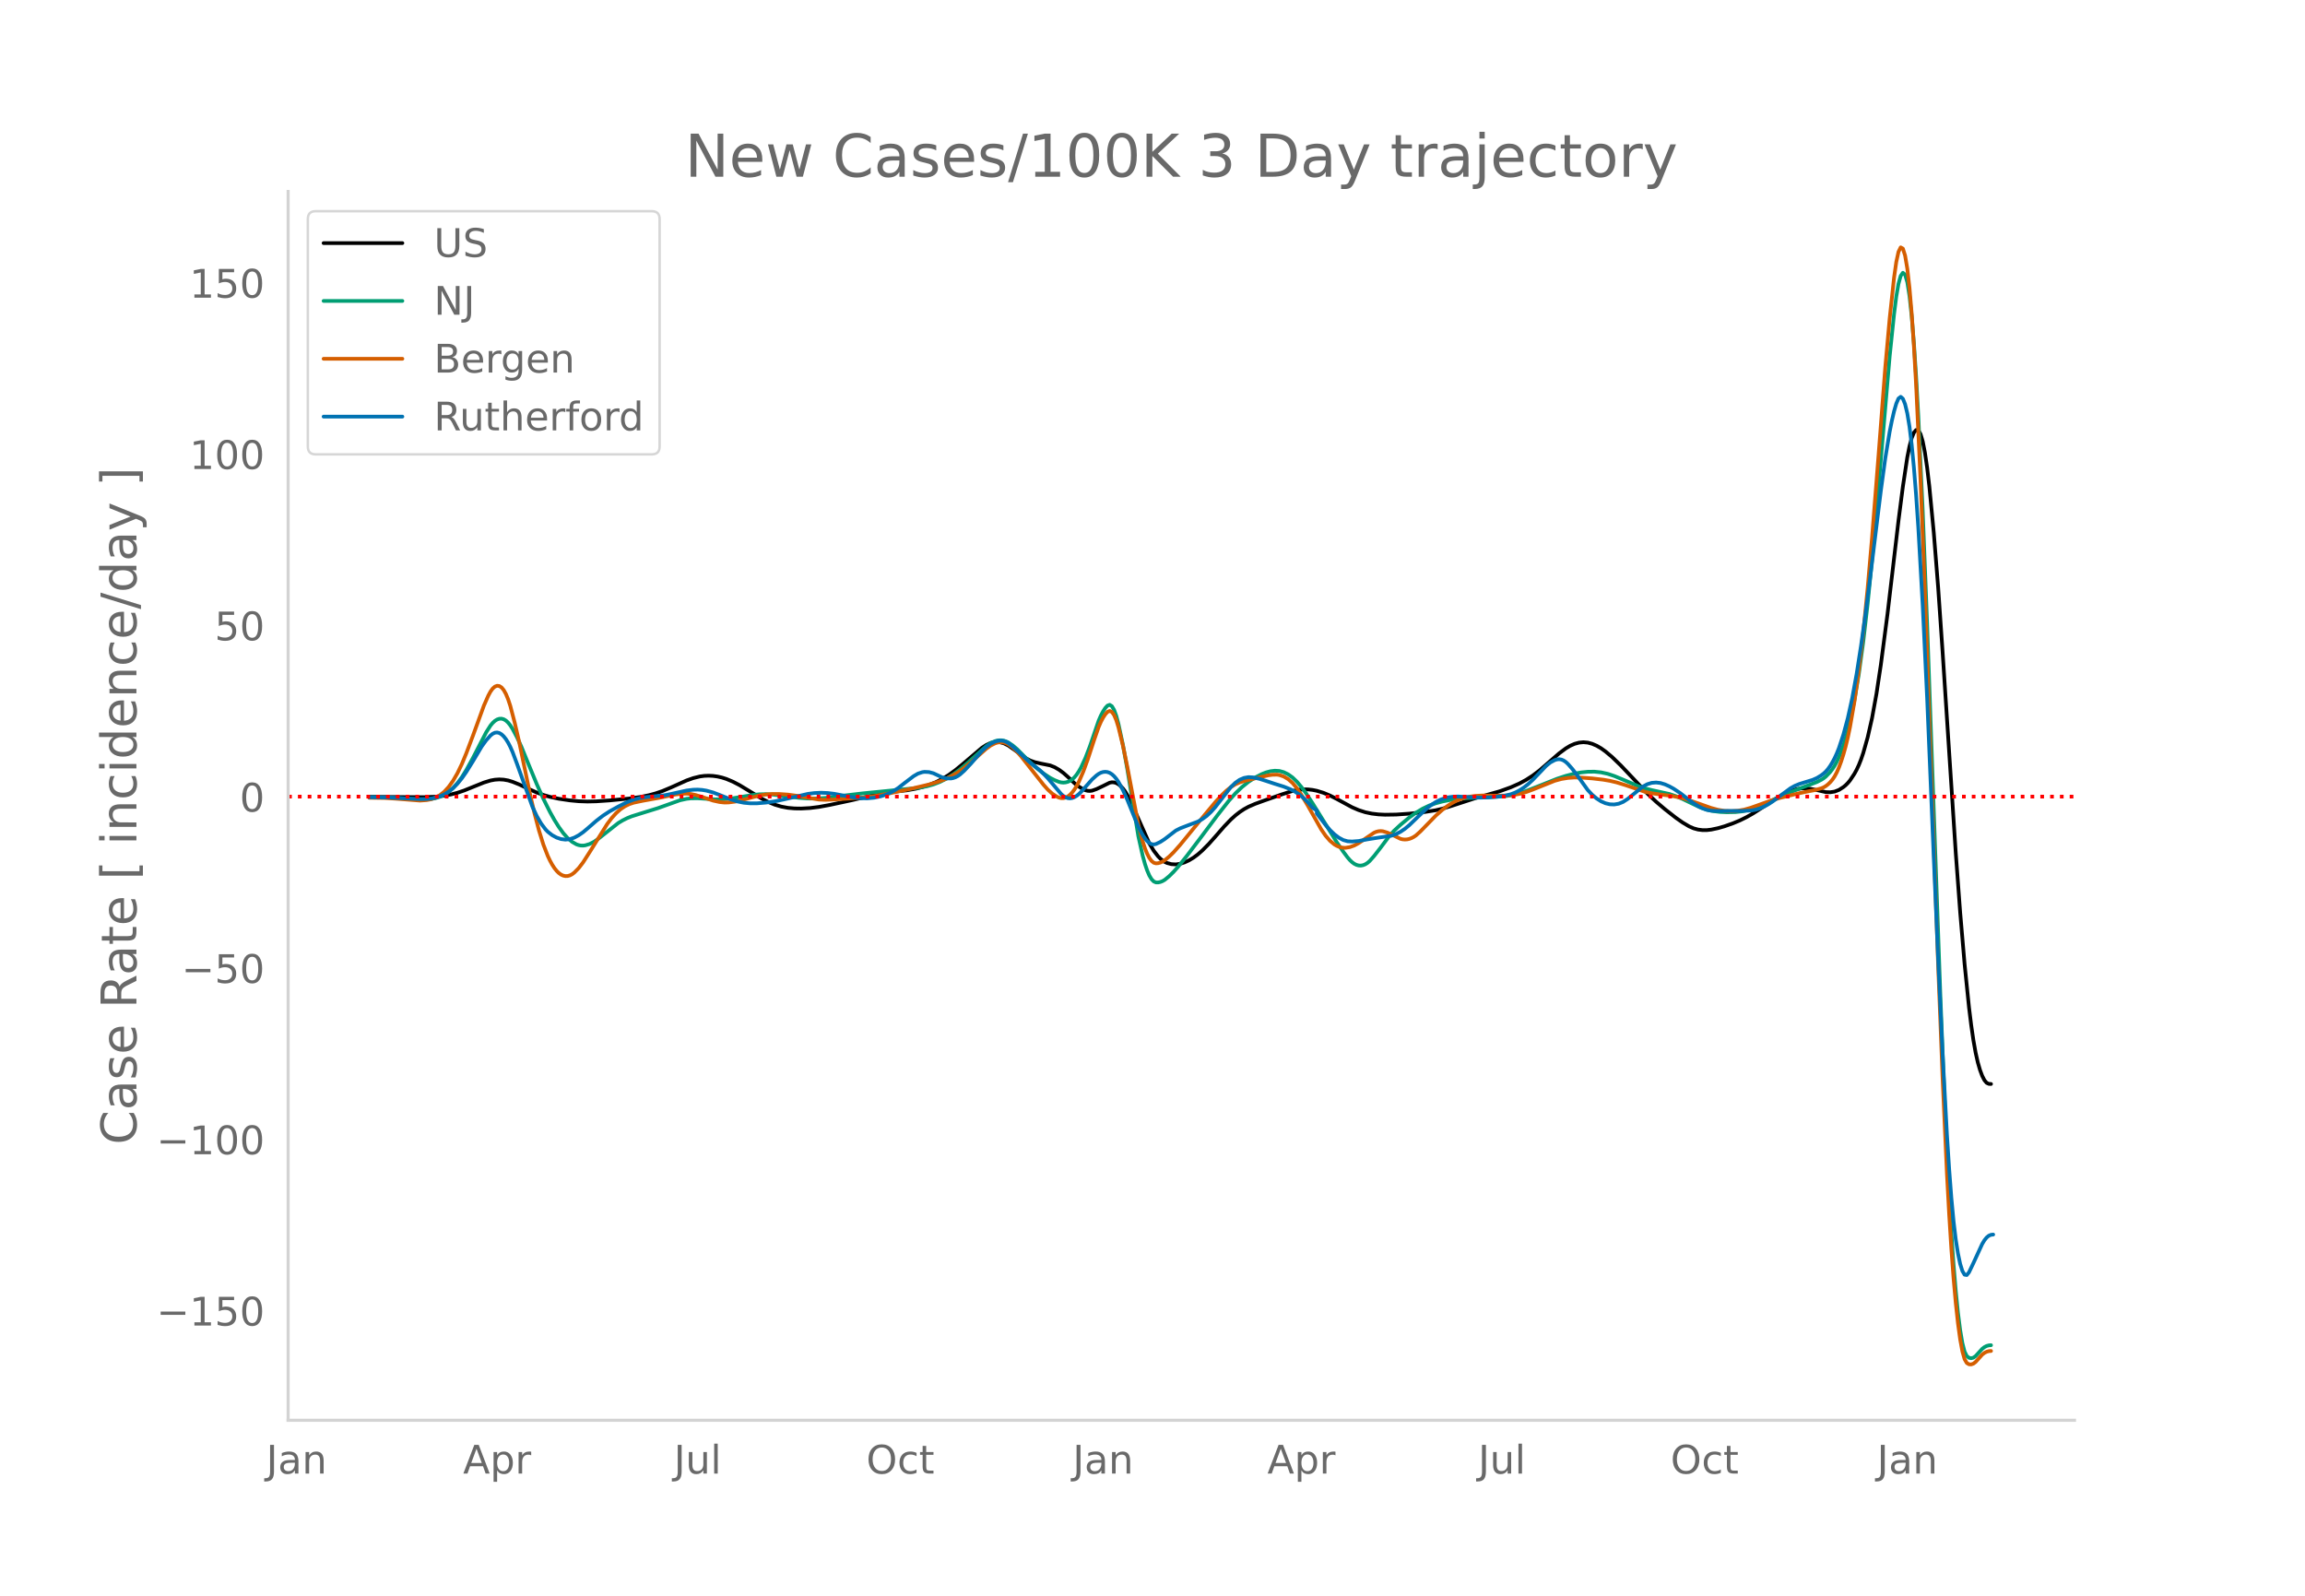<svg height="864" viewBox="0 0 936 648" width="1248" xmlns="http://www.w3.org/2000/svg" xmlns:xlink="http://www.w3.org/1999/xlink"><defs><style>*{stroke-linecap:butt;stroke-linejoin:round}</style></defs><g id="figure_1"><path d="M0 648h936V0H0z" style="fill:#fff" id="patch_1"/><g id="axes_1"><path d="M117 576.72h725.4V77.76H117z" style="fill:none" id="patch_2"/><path clip-path="url(#peb8b454199)" d="m149.973 323.567 14.316.106 8.053.034 4.474-.193 3.58-.396 2.684-.502 2.684-.696 2.684-.91 4.474-1.805 3.58-1.441 2.684-.825 1.79-.327 1.789-.115 1.79.1 1.789.322 1.79.543 2.684 1.076 3.58 1.7 3.578 1.594 2.685.983 2.684.771 3.579.77 4.474.666 3.579.338 3.58.118 3.578-.077 5.369-.366 8.053-.781 4.474-.63 3.58-.73 2.683-.74 2.685-.923 3.579-1.496 6.263-2.818 2.685-.946 2.684-.668 1.79-.24 1.79-.072 1.789.088 1.79.248 1.789.407 1.79.562 2.684 1.125 2.684 1.388 3.58 2.166 5.368 3.282 2.684 1.39 2.685 1.118 2.684.786 2.684.498 2.685.236 2.684.04 3.58-.197 3.578-.446 4.474-.821 8.948-1.92 12.527-2.93 3.58-.416 6.263-.68 3.579-.642 2.684-.665 2.684-.852 2.685-1.083 2.684-1.34 2.684-1.657 2.685-1.945 2.684-2.196 8.053-6.856 1.79-1.154 1.79-.833 1.789-.388 1.79.058 1.789.479 1.79.893 2.684 1.91 4.474 3.274 1.79.934 1.789.633 2.684.617 3.58.714 1.789.715 1.79 1.026 1.79 1.314 1.789 1.58 2.684 2.561 1.79 1.402 1.79 1.1.894.386.895.227.895.058.894-.112 1.79-.632 2.684-1.275 2.685-1.328.894-.175.895.047.895.27.895.495.894.727.895.965.895 1.205.895 1.445 1.79 3.593 7.158 16.081 1.79 2.967 1.789 2.314.895.909.894.744.895.579.895.42 1.79.483 1.789.11 1.79-.256 1.79-.566 1.789-.823 1.79-1.075 1.789-1.324 1.79-1.57 2.684-2.701 2.684-3.021 3.58-4.094 2.684-2.8 1.79-1.616 1.789-1.401 1.79-1.19 1.789-.98 2.684-1.161 3.58-1.303 7.158-2.512 4.474-1.432 2.684-.51 1.79-.144 1.789.025 1.79.197 1.79.357 2.683.82 2.685 1.115 2.684 1.36 6.264 3.395 2.684 1.156 2.684.869 2.685.563 2.684.317 2.684.133 4.474-.066 5.369-.369 6.263-.674 4.474-.712 2.685-.628 3.579-1.087 9.842-3.205 9.843-2.778 4.474-1.608 3.58-1.583 2.683-1.457 2.685-1.728 2.684-2.041 4.474-3.875 3.58-3.116 2.684-2.003 1.79-1.073 1.789-.782 1.79-.487 1.789-.172 1.79.163 1.789.488 1.79.767 1.789 1.034 1.79 1.284 2.684 2.254 3.58 3.465 4.473 4.717 6.263 6.648 3.58 3.346 3.579 3.037 4.474 3.502 2.684 1.886 2.684 1.598 1.79.776 1.79.496 1.789.228 1.79.004 1.79-.207 2.683-.568 2.685-.764 3.579-1.267 2.684-1.124 2.685-1.32 2.684-1.52 3.58-2.302 6.263-4.09 2.684-1.506 1.79-.843 1.79-.67 1.789-.494 1.79-.28 1.789-.025 1.79.204 2.684.524 3.579.817 1.79.06 1.789-.268 1.79-.693 1.79-1.143.894-.745.895-.894.894-1.071 1.79-2.691.895-1.636.895-1.908.894-2.256.895-2.619 1.79-6.326 1.79-7.876 1.789-9.824 1.79-11.85 2.684-20.488 2.684-22.787 1.79-15.232 1.79-13.844 1.789-11.882.895-4.485.894-3.339.895-2.194.895-1.047.895.131.894 1.481.895 3 .895 4.554.895 6.106.895 7.607 1.79 18.653 1.789 22.37 1.79 25.953 5.368 81.967 1.79 24.104 1.79 20.934 1.789 17.558.894 7.232.895 6.134.895 5.034.895 3.971.895 3.093.894 2.396.895 1.737.895 1.079.895.419.894.044h0" style="fill:none;stroke:#000;stroke-linecap:round;stroke-width:1.5" id="line2d_1"/><path clip-path="url(#peb8b454199)" d="m149.973 323.746 7.158.092 6.263.339 7.159.467 2.684-.04 1.79-.153 1.79-.34 1.789-.55 1.79-.834 1.789-1.19 1.79-1.554 1.789-1.97 1.79-2.442 1.79-2.881 2.683-4.883 5.37-10.39 1.789-2.805.895-1.074.894-.816.895-.556.895-.298.895-.037.894.242.895.535.895.831.895 1.129.895 1.41 1.79 3.369 1.789 3.86 2.684 6.573 3.58 8.654 2.684 5.952 2.684 5.364 1.79 3.205 1.789 2.855 1.79 2.481 1.79 2.017 1.789 1.529 1.79 1.029.894.31.895.167.895.028.894-.11 1.79-.543 1.79-.906 1.79-1.258 8.052-6.36 1.79-1.069 1.79-.894 1.789-.727 3.579-1.127 7.158-2.218 8.948-3.194 2.684-.583 1.79-.201 2.684-.028 3.58.235 3.579.213 3.579-.073 2.684-.26 4.474-.7 4.474-.752 2.684-.276 2.685-.052 2.684.16 3.579.437 7.158.901 3.58.256 3.579.017 3.579-.244 7.158-.918 8.053-.94 15.211-1.52 7.159-.7 3.579-.634 2.684-.754 2.684-1.04 2.685-1.367 2.684-1.694 2.684-1.989 2.685-2.262 8.053-7.234 1.79-1.218 1.789-.79.895-.23.894-.11.895.022.895.154.895.288.895.42 1.79 1.198 1.789 1.515 2.684 2.722 2.684 2.665 2.685 2.392 2.684 2.106 2.684 1.77 1.79.927 1.79.708.894.22.895.074.895-.08.895-.233.894-.396.895-.597.895-.836.895-1.085.895-1.332.894-1.58 1.79-3.867 1.79-4.67 3.579-10.474.894-2.052.895-1.71.895-1.368.895-.976.895-.335.894.554.895 1.493.895 2.432.895 3.324 1.79 8.383 1.789 9.925 4.474 27.21 1.79 8.044.894 3.218.895 2.65.895 2.074.894 1.5.895.926.895.385.895.015.895-.186.894-.354.895-.521 1.79-1.47 1.79-1.772 1.789-1.997 3.579-4.46 5.369-7.063 7.158-9.553 4.474-5.69 2.684-3.034 2.685-2.597 2.684-2.159 2.684-1.741 2.685-1.383 1.79-.71 1.789-.471 1.79-.214 1.789.106 1.79.489 1.789.875 1.79 1.286 1.79 1.72 1.789 2.127 1.79 2.409 2.684 4.078 9.842 15.856 2.684 3.917 1.79 2.386.895 1.042.895.853.894.65.895.45.895.246.895.044.895-.16.894-.36.895-.564.895-.766 1.79-2.026 2.684-3.442 3.579-4.77 1.79-1.996 2.684-2.491 3.579-2.959 2.684-1.934 2.685-1.625 2.684-1.28 2.684-.935 2.685-.715 3.579-.703 3.579-.46 3.58-.245 14.316-.656 2.684-.437 2.684-.636 3.58-1.127 4.473-1.748 8.053-3.215 3.58-1.181 3.579-.918 2.684-.481 2.684-.273 2.685-.031 2.684.276 2.684.587 2.685.89 3.579 1.48 6.263 2.677 2.685.891 2.684.674 7.158 1.587 2.685.895 2.684 1.139 7.158 3.429 2.685.923 2.684.575 2.684.328 2.685.126 3.579-.063 2.684-.289 2.684-.597 2.685-.893 2.684-1.156 10.738-4.813 5.368-2.11 6.264-2.363 1.79-.916.894-.568.895-.706 1.79-1.854.894-1.159.895-1.375.895-1.65.895-1.936 1.79-4.729.894-2.808.895-3.185.894-3.637 1.79-8.674 1.79-10.644 1.79-13.012 1.789-15.48 1.79-17.857 1.789-19.862 5.369-62.767 1.79-17.241.894-7.04.895-5.192.894-3.225.895-1.258.895.764.895 3.061.895 5.635.894 8.262.895 10.891.895 13.518.895 16.08 1.79 38.482 1.789 45.811 5.368 150.695 1.79 44.993 1.79 36.91.894 14.989.895 12.723.895 10.673.895 8.84.895 7.049.894 5.258.895 3.469.895 1.793.895.697.894.177.895-.226.895-.63 2.684-2.96.895-.686.895-.466.895-.246.894-.069h0" style="fill:none;stroke:#009e73;stroke-linecap:round;stroke-width:1.5" id="line2d_2"/><path clip-path="url(#peb8b454199)" d="m149.973 323.942 6.263.098 4.474.282 9.843.775 2.684-.197 1.79-.345 1.79-.648 1.789-.984 1.79-1.42 1.789-1.954 1.79-2.496 1.789-3.09 1.79-3.732 1.79-4.32 2.683-7.109 4.474-12.278 1.79-4.062.895-1.65.895-1.23.894-.781.895-.336.895.112.895.568.894 1.067.895 1.61.895 2.163.895 2.715 1.79 6.828 1.789 7.748 2.684 12.833 1.79 8.596 1.79 7.74 1.789 6.812 1.79 5.73 1.79 4.612.894 1.889.895 1.626.894 1.376.895 1.13.895.885.895.64.895.41.894.19.895-.027.895-.243.895-.459.894-.668 1.79-1.814 1.79-2.327 2.684-4.2 7.158-11.448 1.79-2.372 1.79-1.993 1.789-1.588 1.79-1.2 1.789-.882 1.79-.586 3.579-.752 7.158-1.293 6.263-1.295 2.685-.306 1.79-.027 1.789.169 1.79.365 2.684.794 4.474 1.507 2.684.581 1.79.187 1.79-.013 2.684-.345 2.684-.591 7.158-1.908 2.685-.422 2.684-.186 2.684.006 3.58.248 3.578.479 8.948 1.537 2.685.116 3.579-.135 11.632-.782 4.474-.584 6.263-1.128 8.053-1.703 8.053-1.904 3.58-1.062 2.684-.995 2.684-1.242 2.685-1.557 2.684-1.897 2.684-2.222 6.264-5.566 1.79-1.299 1.789-.88.895-.276.894-.15.895-.005.895.142.895.288.895.436 1.79 1.28 1.789 1.709 1.79 2.095 8.947 11.337 1.79 2.013 1.79 1.615 1.789 1.158.895.397.894.225.895.004.895-.228.895-.458.894-.691.895-.932.895-1.183.895-1.434.895-1.686 1.79-4.116 1.789-4.862 2.684-8.18 1.79-5.116.894-2.062.895-1.718.895-1.374.895-.989.895-.394.894.411.895 1.258.895 2.103.895 2.907 1.79 7.332 1.789 8.634 4.474 23.494 1.79 6.87.894 2.726.895 2.229.895 1.728.894 1.226.895.726.895.254.895-.07.895-.25.894-.399.895-.547 1.79-1.477 1.79-1.75 2.684-3.015 9.842-12.045 4.474-5.364 2.684-2.909 1.79-1.7 1.79-1.438 1.79-1.113 1.789-.787 2.684-.815 8.948-2.076 1.79-.235 1.789-.02.895.135 1.79.608 1.789 1.06 1.79 1.571 1.79 2.14 1.789 2.656 2.684 4.513 5.369 9.51 1.79 2.603 1.789 2.065 1.79 1.483.894.525.895.39.895.27.894.146.895.026 1.79-.287 1.79-.645 1.789-.977 6.263-4.234.895-.373.895-.221.895-.071.895.08 1.79.541 1.789.794 3.579 1.748.895.203.894.071.895-.061.895-.194.895-.33.895-.465.894-.604 1.79-1.609 6.263-6.424 2.685-2.386 1.79-1.366 1.789-1.17 1.79-.968 1.789-.772 1.79-.59 1.79-.41 2.683-.372 2.685-.15 5.368.05 4.474-.027 2.685-.215 2.684-.475 2.684-.738 2.685-.988 8.948-3.587 2.684-.73 2.684-.437 2.685-.178 2.684.054 4.474.328 4.474.521 2.684.457 2.685.633 3.579 1.1 8.053 2.746 2.684.573 3.58.498 4.473.556 3.58.706 2.684.763 4.473 1.55 5.37 1.9 2.683.725 2.685.448 2.684.145 2.685-.176 2.684-.48 2.684-.76 3.58-1.273 4.473-1.6 3.58-1.069 7.158-1.76 3.579-.768 3.579-.69 2.684-.742.895-.37.895-.526.895-.69.894-.856.895-1.04.895-1.31.895-1.67.895-2.046.894-2.422.895-2.798.895-3.193.895-3.678.894-4.254 1.79-10.287 1.79-12.715 1.79-15.354 1.789-18.046 1.79-20.553 2.684-34.063 2.684-35.035 1.79-19.912 1.79-16.61.894-6.294.895-4.114.894-1.809.895.497.895 2.829.895 5.29.895 7.883.894 10.501.895 13.12.895 15.737 1.79 38.56 1.789 45.19 2.684 77.233 2.685 74.677 1.79 45.475 1.789 39.324.895 16.365.894 14.128.895 11.936.895 9.97.895 8.23.895 6.534.894 4.839.895 3.144.895 1.56.895.528.894.05.895-.317.895-.685 2.684-2.987.895-.688.895-.468.895-.249.894-.069h0" style="fill:none;stroke:#d55e00;stroke-linecap:round;stroke-width:1.5" id="line2d_3"/><path clip-path="url(#peb8b454199)" d="m149.973 323.741 8.053.113 6.263.333 6.264.313 2.684-.057 1.79-.165 1.79-.349 1.789-.554 1.79-.781 1.789-1.105 1.79-1.45 1.789-1.814 1.79-2.189 1.79-2.562 2.683-4.324 3.58-6.028 1.79-2.478 1.789-1.987.895-.71.894-.412.895-.097.895.216.895.53.894.835.895 1.135.895 1.433.895 1.731.895 2.03 1.79 4.779 6.263 17.431 1.79 3.816 1.789 3.076 1.79 2.375.894.929 1.79 1.392 1.79.971 1.789.603 1.79.227 1.789-.19 1.79-.61 1.789-.96 1.79-1.24 1.79-1.508 3.578-3.116 2.685-2.073 2.684-1.76 3.58-1.982 3.578-1.79 2.685-1.01 2.684-.688 2.684-.377 7.159-.72 2.684-.53 6.263-1.385 2.685-.324 1.79-.045 1.789.12 1.79.294 2.684.737 2.684 1.02 4.474 1.773 2.684.859 2.685.536 2.684.239 2.684-.019 3.58-.289 3.579-.498 3.579-.751 9.842-2.28 2.685-.345 2.684-.122 2.684.108 2.685.323 3.579.674 4.474.821 2.684.304 2.685.04 2.684-.244 2.684-.545 1.79-.562 1.79-.736 1.789-.933 1.79-1.155 2.684-2.097 3.579-2.721 1.79-1.044 1.79-.59.894-.123 1.79.088 1.789.479 1.79.84 1.79.823 1.789.431 1.79.019.894-.17.895-.311.895-.46.894-.607 1.79-1.59 2.684-2.846 4.474-5.155 1.79-1.668 1.79-1.301 1.789-.857.895-.26.894-.143.895-.003.895.161.895.33.895.5 1.79 1.409 3.578 3.299 2.685 2.561 1.79 1.48 2.684 2.08 1.79 1.646 1.789 1.894 3.579 4.24 1.79 2.1.894.786.895.554.895.322.894.088.895-.139.895-.344.895-.525.895-.703.894-.88 4.474-5.074 1.79-1.628.895-.65.894-.47.895-.28.895-.092.895.103.895.32.894.559.895.805.895 1.05.895 1.294 1.79 3.265 1.789 3.955 4.474 10.997 1.79 3.333.894 1.361.895 1.1.895.783.894.456.895.128.895-.177 1.79-.85 1.79-1.162 4.473-3.442 1.79-.918 3.579-1.38 3.579-1.343 1.79-.998 1.789-1.294 1.79-1.652 1.79-2.027 6.263-8.024 1.79-1.756 1.789-1.246 1.79-.751 1.789-.316 1.79.1 2.684.594 2.684.856 3.58 1.185 3.578 1.118 2.685 1.07 1.79.92 1.789 1.183 1.79 1.463 1.789 1.784 1.79 2.116 1.79 1.174v1.205l3.578 4.653 1.79 2.068 1.79 1.722 1.789 1.367 1.79.962 1.79.505 1.789.099 2.684-.205 3.58-.674 3.578-.56 6.264-.939 1.79-.647 1.789-.932 1.79-1.207 1.789-1.478 3.58-3.457 3.578-3.378 1.79-1.395 1.79-1.155 1.789-.906 1.79-.648 1.789-.405 1.79-.227 1.79-.065 3.578.187 5.369.273 3.58-.1 3.578-.26 2.685-.386 2.684-.617 1.79-.668 1.79-.918 1.789-1.168 1.79-1.417 1.789-1.661 3.579-3.735 1.79-1.888 1.789-1.469 1.79-.95.894-.272.895-.09.895.135.895.37.895.602.894.823 1.79 2.036 1.79 2.333 4.473 6.24 1.79 1.9 1.79 1.505 1.789 1.146 1.79.787 1.79.428 1.789.069 1.79-.302 1.789-.724 1.79-1.159 6.263-5.075 1.79-.969 1.789-.549 1.79-.142 1.79.209 1.789.544 1.79.802 1.789.986 2.684 1.798 3.58 2.739 1.789 1.336 1.79 1.128 1.789.91 1.79.653 1.79.354 2.683.114 9.843-.028 3.58-.166 1.789-.275 1.79-.535 1.789-.785 1.79-.98 1.789-1.161 3.58-2.68 3.578-2.633 1.79-.996 1.79-.735 3.579-1.106 1.79-.542 1.789-.79 1.79-1.101.894-.678.895-.824.895-1.03.894-1.244.895-1.461.895-1.685.895-1.946.895-2.246 1.79-5.413 1.789-6.653 1.79-8.12 1.789-9.818 1.79-11.443 1.789-12.737 1.79-13.948 4.473-36.277 1.79-13.111 1.79-10.86.894-4.47.895-3.83.895-3.122.895-2.074.894-.687.895.768.895 2.223.895 3.718.895 5.417.894 7.322.895 9.266.895 11.21.895 13.156 1.79 31.725 1.789 37.411 2.684 64.5 1.79 41.621 1.79 37.932 1.789 33.41.895 13.868.894 11.699.895 9.53.895 7.43.895 5.664.895 4.234.894 2.872.895 1.509.895.146.895-1.106 1.79-3.741 3.578-7.782.895-1.485.895-1.115.895-.745.894-.375.895-.095h0" style="fill:none;stroke:#0072b2;stroke-linecap:round;stroke-width:1.5" id="line2d_4"/><path clip-path="url(#peb8b454199)" d="M117 323.492h725.4" style="fill:none;stroke:red;stroke-dasharray:1.5,2.475;stroke-dashoffset:0;stroke-width:1.5" id="line2d_5"/><path d="M117 576.72V77.76" style="fill:none;stroke:#d3d3d3;stroke-linecap:square;stroke-linejoin:miter;stroke-width:1.25" id="patch_3"/><path d="M117 576.72h725.4" style="fill:none;stroke:#d3d3d3;stroke-linecap:square;stroke-linejoin:miter;stroke-width:1.25" id="patch_4"/><g id="matplotlib.axis_1"><g id="xtick_1"><g style="fill:#696969" transform="matrix(.16 0 0 -.16 108.112 598.378)" id="text_1"><defs><path d="M9.813 72.906h9.859V5.078q0-13.187-5-19.14-5-5.954-16.094-5.954h-3.75v8.297h3.078q6.531 0 9.219 3.672Q9.813-4.39 9.813 5.078z" id="DejaVuSans-74"/><path d="M34.281 27.484q-10.89 0-15.093-2.484-4.204-2.484-4.204-8.5 0-4.781 3.157-7.594 3.156-2.797 8.562-2.797 7.485 0 12 5.297 4.516 5.297 4.516 14.078v2zm17.922 3.72V0H43.22v8.297Q40.14 3.328 35.547.953q-4.594-2.375-11.234-2.375-8.391 0-13.36 4.719Q6 8.016 6 15.922q0 9.219 6.172 13.906 6.187 4.688 18.437 4.688h12.61v.89q0 6.203-4.078 9.594-4.078 3.39-11.453 3.39-4.688 0-9.141-1.124-4.438-1.125-8.531-3.375v8.312q4.921 1.906 9.562 2.844 4.64.953 9.031.953 11.875 0 17.735-6.156 5.86-6.14 5.86-18.64z" id="DejaVuSans-97"/><path d="M54.89 33.016V0h-8.984v32.719q0 7.765-3.031 11.61-3.031 3.858-9.078 3.858-7.281 0-11.484-4.64-4.204-4.625-4.204-12.64V0H9.08v54.688h9.03v-8.5q3.235 4.937 7.594 7.374Q30.078 56 35.797 56q9.422 0 14.25-5.828 4.844-5.828 4.844-17.156z" id="DejaVuSans-110"/></defs><use xlink:href="#DejaVuSans-74"/><use x="29.492" xlink:href="#DejaVuSans-97"/><use x="90.771" xlink:href="#DejaVuSans-110"/></g></g><g id="xtick_2"><g style="fill:#696969" transform="matrix(.16 0 0 -.16 188.03 598.378)" id="text_2"><defs><path d="M34.188 63.188 20.797 26.906h26.812zm-5.579 9.718h11.188L67.578 0h-10.25l-6.64 18.703h-32.86L11.188 0H.78z" id="DejaVuSans-65"/><path d="M18.11 8.203v-29H9.077v75.484h9.031v-8.296q2.844 4.875 7.157 7.234Q29.594 56 35.594 56q9.968 0 16.187-7.906 6.235-7.907 6.235-20.797T51.78 6.484q-6.218-7.906-16.187-7.906-6 0-10.328 2.375-4.313 2.375-7.157 7.25zm30.578 19.094q0 9.906-4.079 15.547-4.078 5.64-11.203 5.64-7.14 0-11.218-5.64-4.079-5.64-4.079-15.547 0-9.906 4.078-15.547 4.079-5.64 11.22-5.64 7.124 0 11.202 5.64t4.078 15.547z" id="DejaVuSans-112"/><path d="M41.11 46.297q-1.516.875-3.297 1.281Q36.03 48 33.89 48q-7.625 0-11.703-4.953-4.079-4.953-4.079-14.234V0H9.08v54.688h9.03v-8.5q2.844 4.984 7.375 7.39Q30.031 56 36.531 56q.922 0 2.047-.125 1.125-.11 2.484-.36z" id="DejaVuSans-114"/></defs><use xlink:href="#DejaVuSans-65"/><use x="68.408" xlink:href="#DejaVuSans-112"/><use x="131.885" xlink:href="#DejaVuSans-114"/></g></g><g id="xtick_3"><g style="fill:#696969" transform="matrix(.16 0 0 -.16 273.643 598.378)" id="text_3"><defs><path d="M8.5 21.578v33.11h8.984V21.922q0-7.766 3.016-11.656 3.031-3.875 9.094-3.875 7.265 0 11.484 4.64 4.234 4.64 4.234 12.656v31h8.985V0h-8.984v8.406Q42.047 3.422 37.718 1q-4.313-2.422-10.032-2.422-9.421 0-14.312 5.86Q8.5 10.296 8.5 21.578zM31.11 56z" id="DejaVuSans-117"/><path d="M9.422 75.984h8.984V0H9.422z" id="DejaVuSans-108"/></defs><use xlink:href="#DejaVuSans-74"/><use x="29.492" xlink:href="#DejaVuSans-117"/><use x="92.871" xlink:href="#DejaVuSans-108"/></g></g><g id="xtick_4"><g style="fill:#696969" transform="matrix(.16 0 0 -.16 351.783 598.378)" id="text_4"><defs><path d="M39.406 66.219q-10.75 0-17.078-8.016-6.312-8-6.312-21.828 0-13.766 6.312-21.781 6.328-8 17.078-8 10.735 0 17.016 8 6.281 8.015 6.281 21.781 0 13.828-6.281 21.828-6.281 8.016-17.016 8.016zm0 8q15.328 0 24.5-10.281 9.188-10.282 9.188-27.563 0-17.234-9.188-27.516-9.172-10.28-24.5-10.28-15.375 0-24.593 10.25-9.204 10.265-9.204 27.546t9.204 27.563q9.218 10.28 24.593 10.28z" id="DejaVuSans-79"/><path d="M48.781 52.594v-8.407q-3.812 2.11-7.64 3.157-3.828 1.047-7.735 1.047-8.75 0-13.593-5.547-4.829-5.532-4.829-15.547 0-10.016 4.829-15.563 4.843-5.53 13.593-5.53 3.907 0 7.735 1.046 3.828 1.047 7.64 3.156V2.094Q45.016.344 40.984-.531q-4.015-.89-8.562-.89-12.36 0-19.64 7.765-7.266 7.765-7.266 20.953 0 13.375 7.343 21.031Q20.22 56 33.016 56q4.14 0 8.093-.86 3.953-.843 7.672-2.546z" id="DejaVuSans-99"/><path d="M18.313 70.219V54.688h18.5v-6.985h-18.5V18.016q0-6.688 1.828-8.594 1.828-1.906 7.453-1.906h9.218V0h-9.218q-10.407 0-14.36 3.875-3.953 3.89-3.953 14.14v29.688H2.687v6.984h6.594V70.22z" id="DejaVuSans-116"/></defs><use xlink:href="#DejaVuSans-79"/><use x="78.711" xlink:href="#DejaVuSans-99"/><use x="133.691" xlink:href="#DejaVuSans-116"/></g></g><g id="xtick_5"><g style="fill:#696969" transform="matrix(.16 0 0 -.16 435.603 598.378)" id="text_5"><use xlink:href="#DejaVuSans-74"/><use x="29.492" xlink:href="#DejaVuSans-97"/><use x="90.771" xlink:href="#DejaVuSans-110"/></g></g><g id="xtick_6"><g style="fill:#696969" transform="matrix(.16 0 0 -.16 514.626 598.378)" id="text_6"><use xlink:href="#DejaVuSans-65"/><use x="68.408" xlink:href="#DejaVuSans-112"/><use x="131.885" xlink:href="#DejaVuSans-114"/></g></g><g id="xtick_7"><g style="fill:#696969" transform="matrix(.16 0 0 -.16 600.238 598.378)" id="text_7"><use xlink:href="#DejaVuSans-74"/><use x="29.492" xlink:href="#DejaVuSans-117"/><use x="92.871" xlink:href="#DejaVuSans-108"/></g></g><g id="xtick_8"><g style="fill:#696969" transform="matrix(.16 0 0 -.16 678.378 598.378)" id="text_8"><use xlink:href="#DejaVuSans-79"/><use x="78.711" xlink:href="#DejaVuSans-99"/><use x="133.691" xlink:href="#DejaVuSans-116"/></g></g><g id="xtick_9"><g style="fill:#696969" transform="matrix(.16 0 0 -.16 762.198 598.378)" id="text_9"><use xlink:href="#DejaVuSans-74"/><use x="29.492" xlink:href="#DejaVuSans-97"/><use x="90.771" xlink:href="#DejaVuSans-110"/></g></g></g><g id="matplotlib.axis_2"><g id="ytick_1"><g style="fill:#696969" transform="matrix(.16 0 0 -.16 63.553 538.267)" id="text_10"><defs><path d="M10.594 35.5h62.593v-8.297H10.594z" id="DejaVuSans-8722"/><path d="M12.406 8.297h16.11v55.625l-17.532-3.516v8.985l17.438 3.515h9.86V8.296H54.39V0H12.406z" id="DejaVuSans-49"/><path d="M10.797 72.906h38.719v-8.312H19.828v-17.86q2.14.735 4.281 1.094 2.157.36 4.313.36 12.203 0 19.328-6.688 7.14-6.688 7.14-18.11 0-11.765-7.328-18.296-7.328-6.516-20.656-6.516-4.593 0-9.36.781-4.75.782-9.827 2.344v9.922q4.39-2.39 9.078-3.563 4.687-1.171 9.906-1.171 8.453 0 13.375 4.437 4.938 4.438 4.938 12.063 0 7.609-4.938 12.047-4.922 4.453-13.375 4.453-3.953 0-7.89-.875-3.922-.875-8.016-2.735z" id="DejaVuSans-53"/><path d="M31.781 66.406q-7.61 0-11.453-7.5Q16.5 51.422 16.5 36.375q0-14.984 3.828-22.484 3.844-7.5 11.453-7.5 7.672 0 11.5 7.5 3.844 7.5 3.844 22.484 0 15.047-3.844 22.531-3.828 7.5-11.5 7.5zm0 7.813q12.266 0 18.735-9.703 6.468-9.688 6.468-28.141 0-18.406-6.468-28.11-6.47-9.687-18.735-9.687-12.25 0-18.718 9.688-6.47 9.703-6.47 28.109 0 18.453 6.47 28.14Q19.53 74.22 31.78 74.22z" id="DejaVuSans-48"/></defs><use xlink:href="#DejaVuSans-8722"/><use x="83.789" xlink:href="#DejaVuSans-49"/><use x="147.412" xlink:href="#DejaVuSans-53"/><use x="211.035" xlink:href="#DejaVuSans-48"/></g></g><g id="ytick_2"><g style="fill:#696969" transform="matrix(.16 0 0 -.16 63.553 468.702)" id="text_11"><use xlink:href="#DejaVuSans-8722"/><use x="83.789" xlink:href="#DejaVuSans-49"/><use x="147.412" xlink:href="#DejaVuSans-48"/><use x="211.035" xlink:href="#DejaVuSans-48"/></g></g><g id="ytick_3"><g style="fill:#696969" transform="matrix(.16 0 0 -.16 73.733 399.136)" id="text_12"><use xlink:href="#DejaVuSans-8722"/><use x="83.789" xlink:href="#DejaVuSans-53"/><use x="147.412" xlink:href="#DejaVuSans-48"/></g></g><g id="ytick_4"><use xlink:href="#DejaVuSans-48" style="fill:#696969" transform="matrix(.16 0 0 -.16 97.32 329.57)" id="text_13"/></g><g id="ytick_5"><g style="fill:#696969" transform="matrix(.16 0 0 -.16 87.14 260.005)" id="text_14"><use xlink:href="#DejaVuSans-53"/><use x="63.623" xlink:href="#DejaVuSans-48"/></g></g><g id="ytick_6"><g style="fill:#696969" transform="matrix(.16 0 0 -.16 76.96 190.44)" id="text_15"><use xlink:href="#DejaVuSans-49"/><use x="63.623" xlink:href="#DejaVuSans-48"/><use x="127.246" xlink:href="#DejaVuSans-48"/></g></g><g id="ytick_7"><g style="fill:#696969" transform="matrix(.16 0 0 -.16 76.96 120.875)" id="text_16"><use xlink:href="#DejaVuSans-49"/><use x="63.623" xlink:href="#DejaVuSans-53"/><use x="127.246" xlink:href="#DejaVuSans-48"/></g></g><g style="fill:#696969" transform="matrix(0 -.2 -.2 0 55.393 464.8)" id="text_17"><defs><path d="M64.406 67.281v-10.39q-4.984 4.64-10.625 6.922-5.64 2.296-11.984 2.296-12.5 0-19.14-7.64-6.641-7.64-6.641-22.094 0-14.406 6.64-22.047 6.64-7.64 19.14-7.64 6.345 0 11.985 2.296 5.64 2.297 10.625 6.938V5.609Q59.234 2.094 53.437.33q-5.78-1.75-12.218-1.75-16.563 0-26.094 10.124-9.516 10.14-9.516 27.672 0 17.578 9.516 27.703 9.531 10.14 26.094 10.14 6.531 0 12.312-1.734 5.797-1.734 10.875-5.203z" id="DejaVuSans-67"/><path d="M44.281 53.078v-8.5q-3.797 1.953-7.906 2.922-4.094.984-8.5.984-6.688 0-10.031-2.047-3.344-2.046-3.344-6.156 0-3.125 2.39-4.906 2.391-1.781 9.626-3.39l3.078-.688q9.562-2.047 13.593-5.781 4.032-3.735 4.032-10.422 0-7.625-6.032-12.078-6.03-4.438-16.578-4.438-4.39 0-9.156.86Q10.688.296 5.422 2v9.281q4.984-2.594 9.812-3.89 4.829-1.282 9.579-1.282 6.343 0 9.75 2.172 3.421 2.172 3.421 6.125 0 3.656-2.468 5.61-2.453 1.953-10.813 3.765l-3.125.735q-8.344 1.75-12.062 5.39-3.704 3.64-3.704 9.985 0 7.718 5.47 11.906Q16.75 56 26.811 56q4.97 0 9.36-.734 4.406-.72 8.11-2.188z" id="DejaVuSans-115"/><path d="M56.203 29.594v-4.39H14.891q.593-9.282 5.593-14.142 5-4.859 13.938-4.859 5.172 0 10.031 1.266 4.86 1.265 9.656 3.812v-8.5Q49.266.734 44.187-.344 39.11-1.422 33.892-1.422q-13.094 0-20.735 7.61-7.64 7.625-7.64 20.625 0 13.421 7.25 21.296Q20.016 56 32.328 56q11.031 0 17.453-7.11 6.422-7.093 6.422-19.296zm-8.984 2.64q-.094 7.36-4.125 11.75-4.032 4.407-10.672 4.407-7.516 0-12.031-4.25-4.516-4.25-5.203-11.97z" id="DejaVuSans-101"/><path d="M44.39 34.188q3.172-1.079 6.172-4.594 3-3.516 6.032-9.672L66.609 0H56l-9.313 18.703q-3.624 7.328-7.015 9.719-3.39 2.39-9.25 2.39h-10.75V0h-9.86v72.906h22.266q12.5 0 18.656-5.234 6.157-5.219 6.157-15.766 0-6.89-3.203-11.437-3.204-4.532-9.297-6.282zM19.673 64.797V38.922h12.406q7.125 0 10.766 3.297 3.64 3.297 3.64 9.687 0 6.39-3.64 9.64-3.64 3.25-10.766 3.25z" id="DejaVuSans-82"/><path d="M8.594 75.984h20.703V69H17.578V-6.203h11.719v-6.984H8.594z" id="DejaVuSans-91"/><path d="M9.422 54.688h8.984V0H9.422zm0 21.296h8.984v-11.39H9.422z" id="DejaVuSans-105"/><path d="M45.406 46.39v29.594h8.985V0h-8.985v8.203Q42.578 3.328 38.25.953q-4.313-2.375-10.375-2.375-9.906 0-16.14 7.906-6.22 7.922-6.22 20.813 0 12.89 6.22 20.797Q17.968 56 27.874 56q6.063 0 10.375-2.375 4.328-2.36 7.156-7.234zm-30.61-19.093q0-9.906 4.079-15.547 4.078-5.64 11.203-5.64 7.125 0 11.219 5.64 4.11 5.64 4.11 15.547 0 9.906-4.11 15.547-4.094 5.64-11.219 5.64-7.125 0-11.203-5.64-4.078-5.64-4.078-15.547z" id="DejaVuSans-100"/><path d="M25.39 72.906h8.297L8.297-9.28H0z" id="DejaVuSans-47"/><path d="M32.172-5.078q-3.797-9.766-7.422-12.735-3.61-2.984-9.656-2.984H7.906v7.516h5.282q3.703 0 5.75 1.765Q21-9.766 23.483-3.219l1.61 4.094-22.11 53.813H12.5l17.094-42.766 17.093 42.766h9.516z" id="DejaVuSans-121"/><path d="M30.422 75.984v-89.171H9.719v6.984H21.39V69H9.719v6.984z" id="DejaVuSans-93"/></defs><use xlink:href="#DejaVuSans-67"/><use x="69.824" xlink:href="#DejaVuSans-97"/><use x="131.104" xlink:href="#DejaVuSans-115"/><use x="183.203" xlink:href="#DejaVuSans-101"/><use x="244.727" xlink:href="#DejaVuSans-32"/><use x="276.514" xlink:href="#DejaVuSans-82"/><use x="343.746" xlink:href="#DejaVuSans-97"/><use x="405.025" xlink:href="#DejaVuSans-116"/><use x="444.234" xlink:href="#DejaVuSans-101"/><use x="505.758" xlink:href="#DejaVuSans-32"/><use x="537.545" xlink:href="#DejaVuSans-91"/><use x="576.559" xlink:href="#DejaVuSans-32"/><use x="608.346" xlink:href="#DejaVuSans-105"/><use x="636.129" xlink:href="#DejaVuSans-110"/><use x="699.508" xlink:href="#DejaVuSans-99"/><use x="754.488" xlink:href="#DejaVuSans-105"/><use x="782.271" xlink:href="#DejaVuSans-100"/><use x="845.748" xlink:href="#DejaVuSans-101"/><use x="907.271" xlink:href="#DejaVuSans-110"/><use x="970.65" xlink:href="#DejaVuSans-99"/><use x="1025.631" xlink:href="#DejaVuSans-101"/><use x="1087.154" xlink:href="#DejaVuSans-47"/><use x="1120.846" xlink:href="#DejaVuSans-100"/><use x="1184.322" xlink:href="#DejaVuSans-97"/><use x="1245.602" xlink:href="#DejaVuSans-121"/><use x="1304.781" xlink:href="#DejaVuSans-32"/><use x="1336.568" xlink:href="#DejaVuSans-93"/></g></g><g style="fill:#696969" transform="matrix(.24 0 0 -.24 278.113 71.76)" id="text_18"><defs><path d="M9.813 72.906h13.28l32.329-60.984v60.984h9.562V0h-13.28L19.39 60.984V0H9.813z" id="DejaVuSans-78"/><path d="M4.203 54.688h8.985l11.234-42.672 11.172 42.672h10.593l11.235-42.672 11.187 42.672h8.985L63.28 0H52.688L40.922 44.828 29.109 0H18.5z" id="DejaVuSans-119"/><path d="M9.813 72.906h9.859V42.094L52.39 72.906h12.703L28.906 38.922 67.672 0H54.688L19.672 35.11V0h-9.86z" id="DejaVuSans-75"/><path d="M40.578 39.313Q47.656 37.797 51.625 33q3.984-4.781 3.984-11.813 0-10.78-7.422-16.703-7.421-5.906-21.093-5.906-4.578 0-9.438.906-4.86.907-10.031 2.72v9.515q4.094-2.39 8.969-3.61 4.89-1.218 10.218-1.218 9.266 0 14.125 3.656 4.86 3.656 4.86 10.64 0 6.454-4.516 10.079-4.515 3.64-12.562 3.64h-8.5v8.11h8.89q7.266 0 11.125 2.906 3.86 2.906 3.86 8.375 0 5.61-3.985 8.61-3.968 3.015-11.39 3.015-4.063 0-8.703-.89-4.641-.876-10.203-2.72v8.782q5.624 1.562 10.53 2.344 4.907.78 9.25.78 11.235 0 17.766-5.109 6.547-5.093 6.547-13.78 0-6.063-3.468-10.235-3.47-4.172-9.86-5.782z" id="DejaVuSans-51"/><path d="M19.672 64.797V8.109h11.922q15.093 0 22.093 6.829 7 6.843 7 21.593 0 14.64-7 21.453-7 6.813-22.093 6.813zm-9.86 8.11h20.266q21.188 0 31.094-8.813 9.922-8.813 9.922-27.563 0-18.86-9.969-27.703Q51.172 0 30.078 0H9.813z" id="DejaVuSans-68"/><path d="M9.422 54.688h8.984V-.984q0-10.438-3.984-15.125-3.969-4.688-12.813-4.688h-3.421v7.61H.594q5.125 0 6.968 2.374 1.86 2.36 1.86 9.829zm0 21.296h8.984v-11.39H9.422z" id="DejaVuSans-106"/><path d="M30.61 48.39q-7.22 0-11.422-5.64-4.204-5.64-4.204-15.453 0-9.813 4.172-15.453 4.188-5.64 11.453-5.64 7.188 0 11.375 5.655 4.203 5.672 4.203 15.438 0 9.719-4.203 15.406-4.187 5.688-11.375 5.688zm0 7.61q11.718 0 18.406-7.625 6.703-7.61 6.703-21.078 0-13.422-6.703-21.078-6.688-7.64-18.407-7.64-11.765 0-18.437 7.64-6.656 7.656-6.656 21.078 0 13.469 6.656 21.078Q18.844 56 30.609 56z" id="DejaVuSans-111"/></defs><use xlink:href="#DejaVuSans-78"/><use x="74.805" xlink:href="#DejaVuSans-101"/><use x="136.328" xlink:href="#DejaVuSans-119"/><use x="218.115" xlink:href="#DejaVuSans-32"/><use x="249.902" xlink:href="#DejaVuSans-67"/><use x="319.727" xlink:href="#DejaVuSans-97"/><use x="381.006" xlink:href="#DejaVuSans-115"/><use x="433.105" xlink:href="#DejaVuSans-101"/><use x="494.629" xlink:href="#DejaVuSans-115"/><use x="546.729" xlink:href="#DejaVuSans-47"/><use x="580.42" xlink:href="#DejaVuSans-49"/><use x="644.043" xlink:href="#DejaVuSans-48"/><use x="707.666" xlink:href="#DejaVuSans-48"/><use x="771.289" xlink:href="#DejaVuSans-75"/><use x="836.865" xlink:href="#DejaVuSans-32"/><use x="868.652" xlink:href="#DejaVuSans-51"/><use x="932.275" xlink:href="#DejaVuSans-32"/><use x="964.063" xlink:href="#DejaVuSans-68"/><use x="1041.064" xlink:href="#DejaVuSans-97"/><use x="1102.344" xlink:href="#DejaVuSans-121"/><use x="1161.523" xlink:href="#DejaVuSans-32"/><use x="1193.311" xlink:href="#DejaVuSans-116"/><use x="1232.52" xlink:href="#DejaVuSans-114"/><use x="1273.633" xlink:href="#DejaVuSans-97"/><use x="1334.912" xlink:href="#DejaVuSans-106"/><use x="1362.695" xlink:href="#DejaVuSans-101"/><use x="1424.219" xlink:href="#DejaVuSans-99"/><use x="1479.199" xlink:href="#DejaVuSans-116"/><use x="1518.408" xlink:href="#DejaVuSans-111"/><use x="1579.59" xlink:href="#DejaVuSans-114"/><use x="1620.703" xlink:href="#DejaVuSans-121"/></g><g id="legend_1"><path d="M128.2 184.5h136.45q3.2 0 3.2-3.2V88.96q0-3.2-3.2-3.2H128.2q-3.2 0-3.2 3.2v92.34q0 3.2 3.2 3.2z" style="fill:none;opacity:.8;stroke:#ccc;stroke-linejoin:miter" id="patch_5"/><path d="M131.4 98.718h32" style="fill:none;stroke:#000;stroke-linecap:round;stroke-width:1.5" id="line2d_6"/><g style="fill:#696969" transform="matrix(.16 0 0 -.16 176.2 104.317)" id="text_19"><defs><path d="M8.688 72.906h9.921V28.61q0-11.718 4.235-16.875 4.25-5.14 13.781-5.14 9.469 0 13.719 5.14 4.25 5.157 4.25 16.875v44.297H64.5V27.391q0-14.25-7.063-21.532-7.046-7.28-20.812-7.28-13.828 0-20.89 7.28-7.047 7.282-7.047 21.532z" id="DejaVuSans-85"/><path d="M53.516 70.516V60.89q-5.61 2.687-10.594 4-4.984 1.328-9.625 1.328-8.047 0-12.422-3.125t-4.375-8.89q0-4.845 2.906-7.313 2.907-2.453 11.016-3.97l5.953-1.218q11.031-2.11 16.281-7.406 5.25-5.297 5.25-14.172 0-10.61-7.11-16.078-7.093-5.469-20.812-5.469-5.172 0-11.015 1.172Q13.14.922 6.89 3.219v10.156q6-3.36 11.765-5.078 5.766-1.703 11.328-1.703 8.438 0 13.032 3.312 4.593 3.328 4.593 9.485 0 5.359-3.297 8.39-3.296 3.032-10.812 4.547L27.484 33.5q-11.03 2.188-15.968 6.875-4.922 4.688-4.922 13.047 0 9.672 6.812 15.234 6.813 5.563 18.766 5.563 5.14 0 10.453-.938 5.328-.922 10.89-2.765z" id="DejaVuSans-83"/></defs><use xlink:href="#DejaVuSans-85"/><use x="73.193" xlink:href="#DejaVuSans-83"/></g><path d="M131.4 122.203h32" style="fill:none;stroke:#009e73;stroke-linecap:round;stroke-width:1.5" id="line2d_8"/><g style="fill:#696969" transform="matrix(.16 0 0 -.16 176.2 127.802)" id="text_20"><use xlink:href="#DejaVuSans-78"/><use x="74.805" xlink:href="#DejaVuSans-74"/></g><path d="M131.4 145.688h32" style="fill:none;stroke:#d55e00;stroke-linecap:round;stroke-width:1.5" id="line2d_10"/><g style="fill:#696969" transform="matrix(.16 0 0 -.16 176.2 151.287)" id="text_21"><defs><path d="M19.672 34.813V8.108H35.5q7.953 0 11.781 3.297 3.844 3.297 3.844 10.078 0 6.844-3.844 10.078-3.828 3.25-11.781 3.25zm0 29.984V42.828h14.61q7.218 0 10.75 2.703 3.546 2.719 3.546 8.282 0 5.515-3.547 8.25-3.531 2.734-10.75 2.734zm-9.86 8.11h25.204q11.28 0 17.375-4.688Q58.5 63.53 58.5 54.89q0-6.703-3.125-10.657-3.125-3.953-9.188-4.922 7.282-1.562 11.313-6.53 4.031-4.954 4.031-12.376 0-9.765-6.64-15.093Q48.25 0 35.984 0H9.812z" id="DejaVuSans-66"/><path d="M45.406 27.984q0 9.766-4.031 15.125-4.016 5.375-11.297 5.375-7.219 0-11.25-5.375-4.031-5.359-4.031-15.125 0-9.718 4.031-15.093t11.25-5.375q7.281 0 11.297 5.375 4.031 5.375 4.031 15.093zm8.985-21.203q0-13.953-6.203-20.765Q42-20.797 29.203-20.797q-4.734 0-8.937.703-4.203.703-8.157 2.172v8.735q3.954-2.141 7.813-3.157 3.86-1.031 7.86-1.031 8.843 0 13.234 4.61 4.39 4.609 4.39 13.937v4.453q-2.781-4.844-7.125-7.234Q33.938 0 27.875 0 17.828 0 11.672 7.656q-6.156 7.672-6.156 20.328 0 12.688 6.156 20.344Q17.828 56 27.875 56q6.063 0 10.406-2.39 4.344-2.391 7.125-7.22v8.297h8.985z" id="DejaVuSans-103"/></defs><use xlink:href="#DejaVuSans-66"/><use x="68.604" xlink:href="#DejaVuSans-101"/><use x="130.127" xlink:href="#DejaVuSans-114"/><use x="169.49" xlink:href="#DejaVuSans-103"/><use x="232.967" xlink:href="#DejaVuSans-101"/><use x="294.49" xlink:href="#DejaVuSans-110"/></g><path d="M131.4 169.173h32" style="fill:none;stroke:#0072b2;stroke-linecap:round;stroke-width:1.5" id="line2d_12"/><g style="fill:#696969" transform="matrix(.16 0 0 -.16 176.2 174.773)" id="text_22"><defs><path d="M54.89 33.016V0h-8.984v32.719q0 7.765-3.031 11.61-3.031 3.858-9.078 3.858-7.281 0-11.484-4.64-4.204-4.625-4.204-12.64V0H9.08v75.984h9.03V46.188q3.235 4.937 7.594 7.374Q30.078 56 35.797 56q9.422 0 14.25-5.828 4.844-5.828 4.844-17.156z" id="DejaVuSans-104"/><path d="M37.11 75.984V68.5h-8.594q-4.828 0-6.72-1.953-1.874-1.953-1.874-7.031v-4.828h14.797v-6.985H19.922V0H10.89v47.703H2.297v6.984h8.594V58.5q0 9.125 4.25 13.297 4.25 4.187 13.468 4.187z" id="DejaVuSans-102"/></defs><use xlink:href="#DejaVuSans-82"/><use x="64.982" xlink:href="#DejaVuSans-117"/><use x="128.361" xlink:href="#DejaVuSans-116"/><use x="167.57" xlink:href="#DejaVuSans-104"/><use x="230.949" xlink:href="#DejaVuSans-101"/><use x="292.473" xlink:href="#DejaVuSans-114"/><use x="333.586" xlink:href="#DejaVuSans-102"/><use x="368.791" xlink:href="#DejaVuSans-111"/><use x="429.973" xlink:href="#DejaVuSans-114"/><use x="469.336" xlink:href="#DejaVuSans-100"/></g></g></g></g><defs><clipPath id="peb8b454199"><path d="M117 77.76h725.4v498.96H117z"/></clipPath></defs></svg>